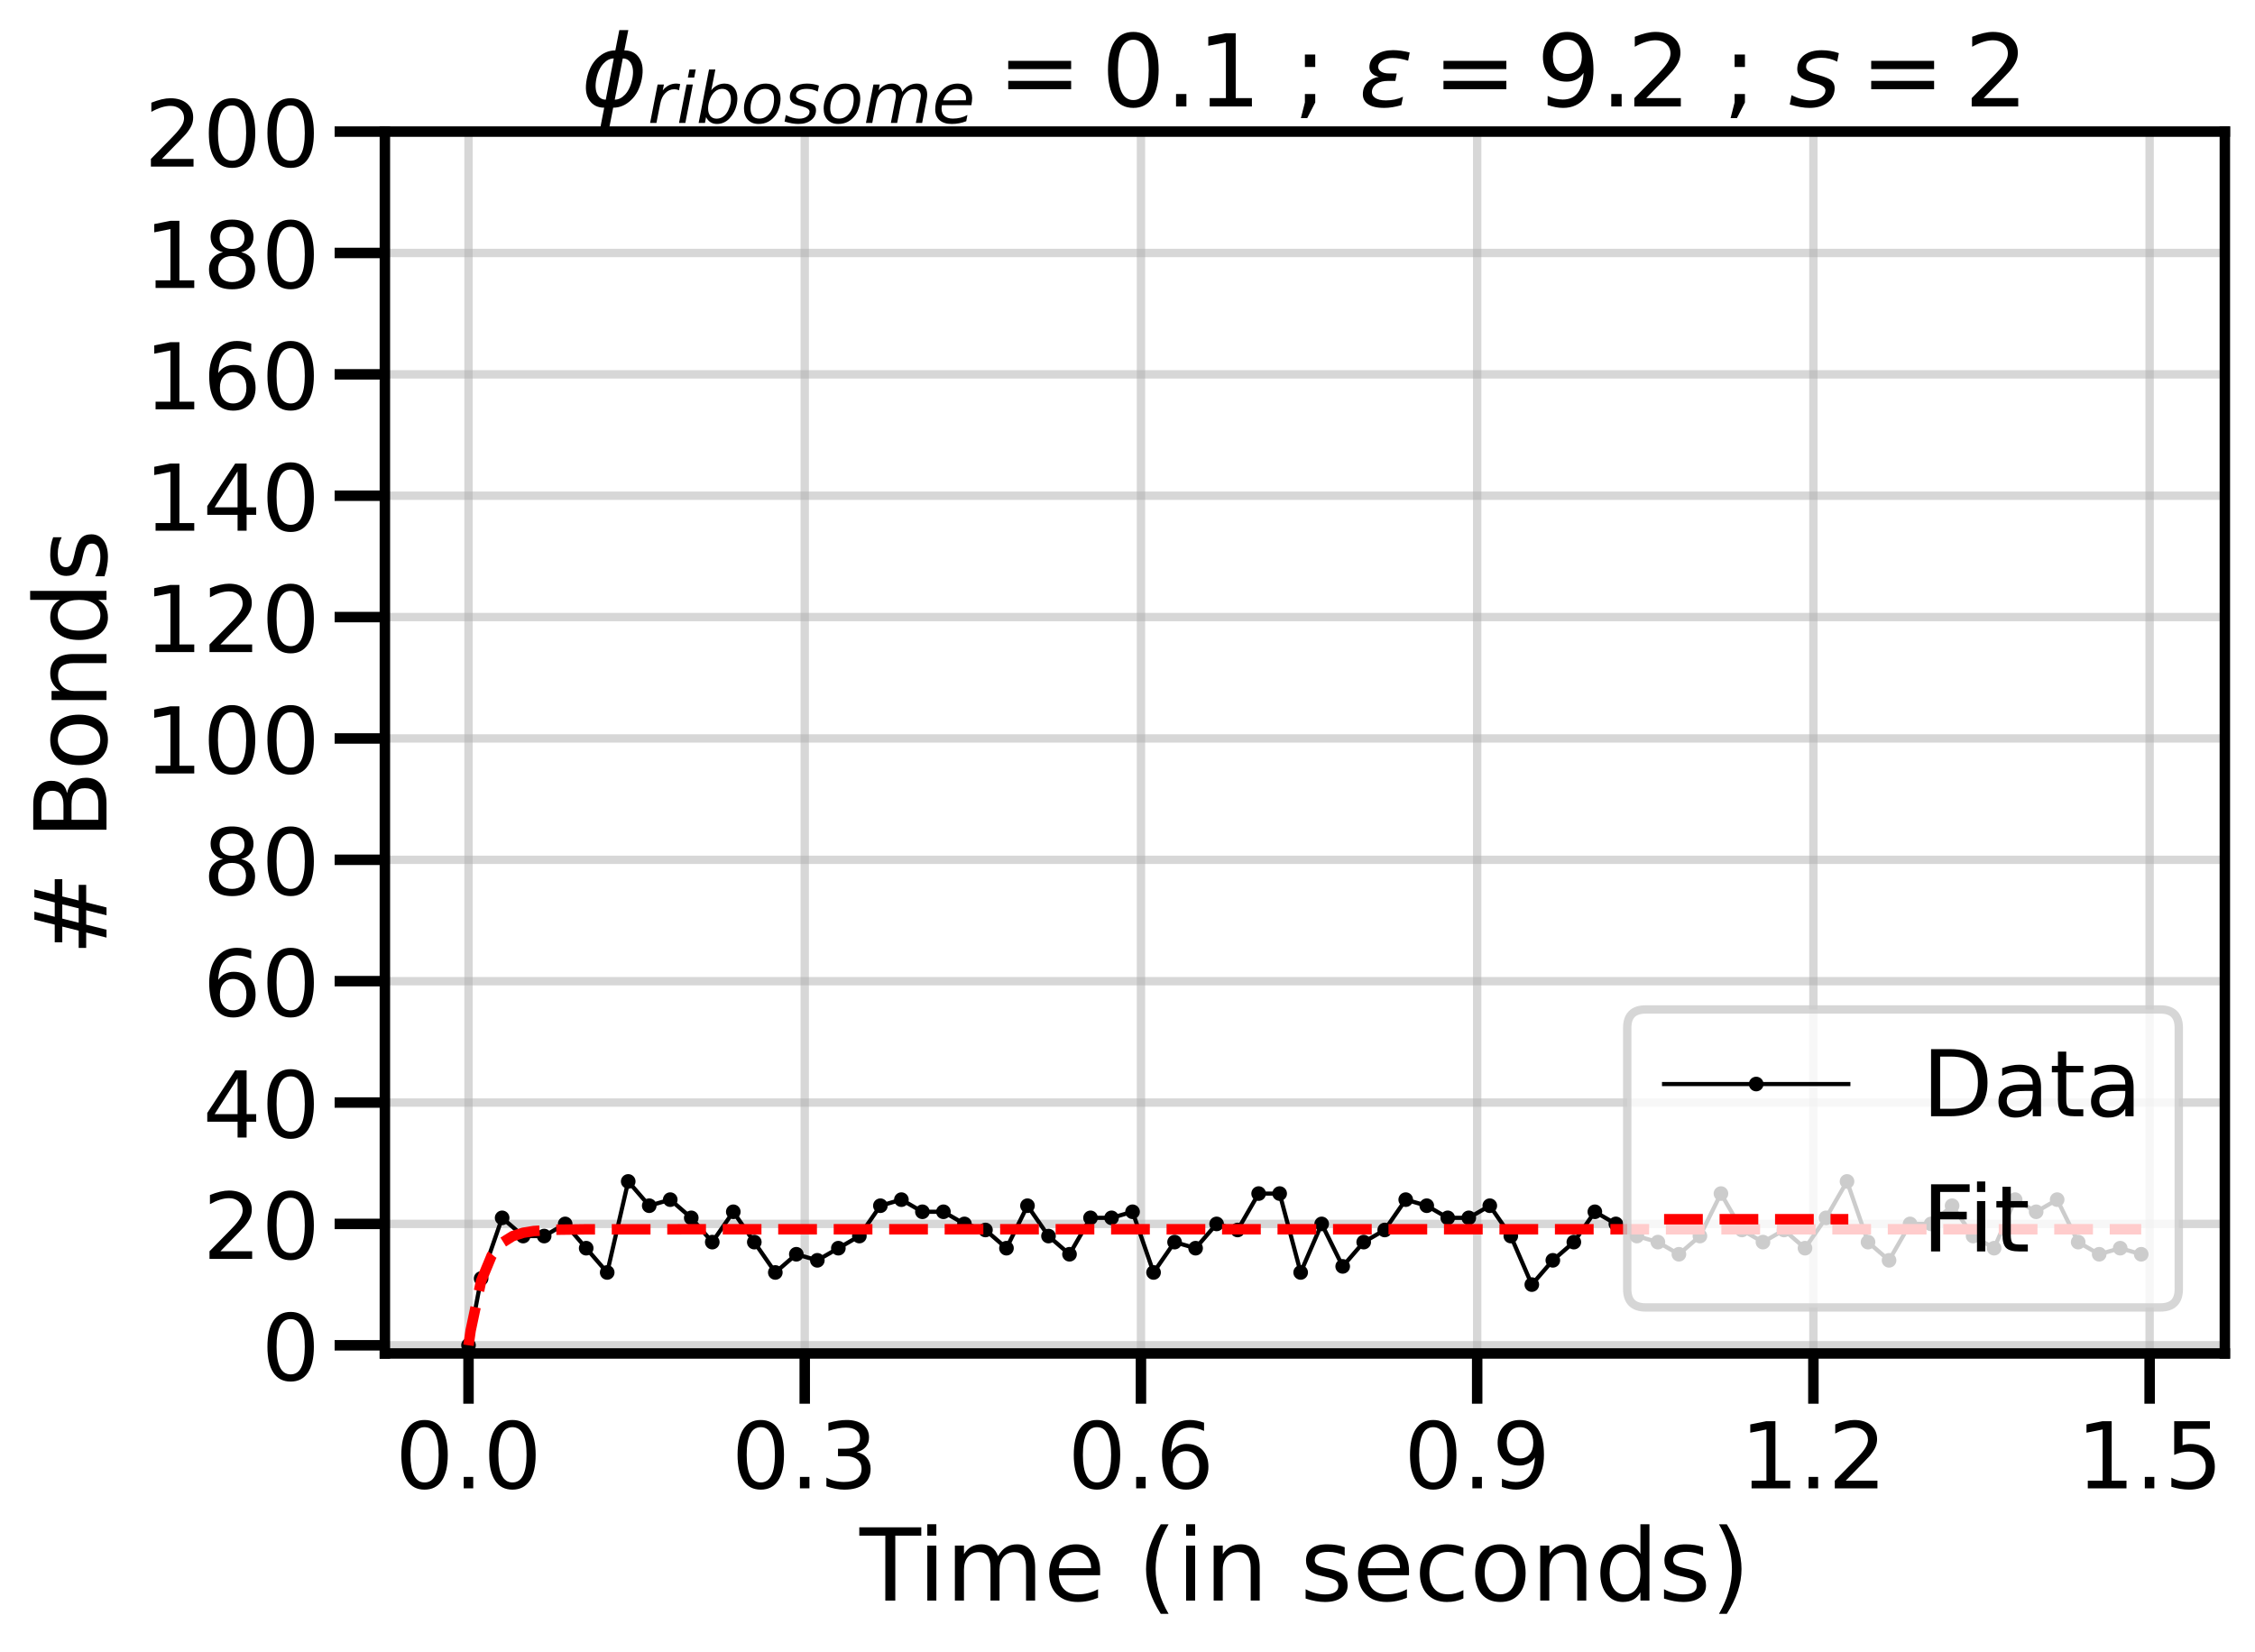 <?xml version="1.0" encoding="utf-8" standalone="no"?>
<!DOCTYPE svg PUBLIC "-//W3C//DTD SVG 1.1//EN"
  "http://www.w3.org/Graphics/SVG/1.1/DTD/svg11.dtd">
<!-- Created with matplotlib (https://matplotlib.org/) -->
<svg height="394.56pt" version="1.1" viewBox="0 0 538.56 394.56" width="538.56pt" xmlns="http://www.w3.org/2000/svg" xmlns:xlink="http://www.w3.org/1999/xlink">
 <defs>
  <style type="text/css">*{stroke-linecap:butt;stroke-linejoin:round;}</style>
 </defs>
 <g id="figure_1">
  <g id="patch_1">
   <path d="M 0 394.56 
L 538.56 394.56 
L 538.56 0 
L 0 0 
z
" style="fill:#ffffff;"/>
  </g>
  <g id="axes_1">
   <g id="patch_2">
    <path d="M 91.92 323.341 
L 531.36 323.341 
L 531.36 31.44 
L 91.92 31.44 
z
" style="fill:#ffffff;"/>
   </g>
   <g id="matplotlib.axis_1">
    <g id="xtick_1">
     <g id="line2d_1">
      <path clip-path="url(#pa6e24bc7e4)" d="M 111.895 323.341 
L 111.895 31.44 
" style="fill:none;stroke:#b0b0b0;stroke-linecap:square;stroke-opacity:0.5;stroke-width:2;"/>
     </g>
     <g id="line2d_2">
      <defs>
       <path d="M 0 0 
L 0 12 
" id="m514261ff06" style="stroke:#000000;stroke-width:2.5;"/>
      </defs>
      <g>
       <use style="stroke:#000000;stroke-width:2.5;" x="111.895" xlink:href="#m514261ff06" y="323.341"/>
      </g>
     </g>
     <g id="text_1">
      <!-- 0.0 -->
      <g transform="translate(94.401 355.557)scale(0.22 -0.22)">
       <defs>
        <path d="M 31.781 66.406 
Q 24.172 66.406 20.328 58.906 
Q 16.5 51.422 16.5 36.375 
Q 16.5 21.391 20.328 13.891 
Q 24.172 6.391 31.781 6.391 
Q 39.453 6.391 43.281 13.891 
Q 47.125 21.391 47.125 36.375 
Q 47.125 51.422 43.281 58.906 
Q 39.453 66.406 31.781 66.406 
z
M 31.781 74.219 
Q 44.047 74.219 50.516 64.516 
Q 56.984 54.828 56.984 36.375 
Q 56.984 17.969 50.516 8.266 
Q 44.047 -1.422 31.781 -1.422 
Q 19.531 -1.422 13.062 8.266 
Q 6.594 17.969 6.594 36.375 
Q 6.594 54.828 13.062 64.516 
Q 19.531 74.219 31.781 74.219 
z
" id="DejaVuSans-48"/>
        <path d="M 10.688 12.406 
L 21 12.406 
L 21 0 
L 10.688 0 
z
" id="DejaVuSans-46"/>
       </defs>
       <use xlink:href="#DejaVuSans-48"/>
       <use x="63.623" xlink:href="#DejaVuSans-46"/>
       <use x="95.41" xlink:href="#DejaVuSans-48"/>
      </g>
     </g>
    </g>
    <g id="xtick_2">
     <g id="line2d_3">
      <path clip-path="url(#pa6e24bc7e4)" d="M 192.194 323.341 
L 192.194 31.44 
" style="fill:none;stroke:#b0b0b0;stroke-linecap:square;stroke-opacity:0.5;stroke-width:2;"/>
     </g>
     <g id="line2d_4">
      <g>
       <use style="stroke:#000000;stroke-width:2.5;" x="192.194" xlink:href="#m514261ff06" y="323.341"/>
      </g>
     </g>
     <g id="text_2">
      <!-- 0.3 -->
      <g transform="translate(174.701 355.557)scale(0.22 -0.22)">
       <defs>
        <path d="M 40.578 39.312 
Q 47.656 37.797 51.625 33 
Q 55.609 28.219 55.609 21.188 
Q 55.609 10.406 48.188 4.484 
Q 40.766 -1.422 27.094 -1.422 
Q 22.516 -1.422 17.656 -0.516 
Q 12.797 0.391 7.625 2.203 
L 7.625 11.719 
Q 11.719 9.328 16.594 8.109 
Q 21.484 6.891 26.812 6.891 
Q 36.078 6.891 40.938 10.547 
Q 45.797 14.203 45.797 21.188 
Q 45.797 27.641 41.281 31.266 
Q 36.766 34.906 28.719 34.906 
L 20.219 34.906 
L 20.219 43.016 
L 29.109 43.016 
Q 36.375 43.016 40.234 45.922 
Q 44.094 48.828 44.094 54.297 
Q 44.094 59.906 40.109 62.906 
Q 36.141 65.922 28.719 65.922 
Q 24.656 65.922 20.016 65.031 
Q 15.375 64.156 9.812 62.312 
L 9.812 71.094 
Q 15.438 72.656 20.344 73.438 
Q 25.25 74.219 29.594 74.219 
Q 40.828 74.219 47.359 69.109 
Q 53.906 64.016 53.906 55.328 
Q 53.906 49.266 50.438 45.094 
Q 46.969 40.922 40.578 39.312 
z
" id="DejaVuSans-51"/>
       </defs>
       <use xlink:href="#DejaVuSans-48"/>
       <use x="63.623" xlink:href="#DejaVuSans-46"/>
       <use x="95.41" xlink:href="#DejaVuSans-51"/>
      </g>
     </g>
    </g>
    <g id="xtick_3">
     <g id="line2d_5">
      <path clip-path="url(#pa6e24bc7e4)" d="M 272.494 323.341 
L 272.494 31.44 
" style="fill:none;stroke:#b0b0b0;stroke-linecap:square;stroke-opacity:0.5;stroke-width:2;"/>
     </g>
     <g id="line2d_6">
      <g>
       <use style="stroke:#000000;stroke-width:2.5;" x="272.494" xlink:href="#m514261ff06" y="323.341"/>
      </g>
     </g>
     <g id="text_3">
      <!-- 0.6 -->
      <g transform="translate(255 355.557)scale(0.22 -0.22)">
       <defs>
        <path d="M 33.016 40.375 
Q 26.375 40.375 22.484 35.828 
Q 18.609 31.297 18.609 23.391 
Q 18.609 15.531 22.484 10.953 
Q 26.375 6.391 33.016 6.391 
Q 39.656 6.391 43.531 10.953 
Q 47.406 15.531 47.406 23.391 
Q 47.406 31.297 43.531 35.828 
Q 39.656 40.375 33.016 40.375 
z
M 52.594 71.297 
L 52.594 62.312 
Q 48.875 64.062 45.094 64.984 
Q 41.312 65.922 37.594 65.922 
Q 27.828 65.922 22.672 59.328 
Q 17.531 52.734 16.797 39.406 
Q 19.672 43.656 24.016 45.922 
Q 28.375 48.188 33.594 48.188 
Q 44.578 48.188 50.953 41.516 
Q 57.328 34.859 57.328 23.391 
Q 57.328 12.156 50.688 5.359 
Q 44.047 -1.422 33.016 -1.422 
Q 20.359 -1.422 13.672 8.266 
Q 6.984 17.969 6.984 36.375 
Q 6.984 53.656 15.188 63.938 
Q 23.391 74.219 37.203 74.219 
Q 40.922 74.219 44.703 73.484 
Q 48.484 72.75 52.594 71.297 
z
" id="DejaVuSans-54"/>
       </defs>
       <use xlink:href="#DejaVuSans-48"/>
       <use x="63.623" xlink:href="#DejaVuSans-46"/>
       <use x="95.41" xlink:href="#DejaVuSans-54"/>
      </g>
     </g>
    </g>
    <g id="xtick_4">
     <g id="line2d_7">
      <path clip-path="url(#pa6e24bc7e4)" d="M 352.794 323.341 
L 352.794 31.44 
" style="fill:none;stroke:#b0b0b0;stroke-linecap:square;stroke-opacity:0.5;stroke-width:2;"/>
     </g>
     <g id="line2d_8">
      <g>
       <use style="stroke:#000000;stroke-width:2.5;" x="352.794" xlink:href="#m514261ff06" y="323.341"/>
      </g>
     </g>
     <g id="text_4">
      <!-- 0.9 -->
      <g transform="translate(335.3 355.557)scale(0.22 -0.22)">
       <defs>
        <path d="M 10.984 1.516 
L 10.984 10.5 
Q 14.703 8.734 18.5 7.812 
Q 22.312 6.891 25.984 6.891 
Q 35.75 6.891 40.891 13.453 
Q 46.047 20.016 46.781 33.406 
Q 43.953 29.203 39.594 26.953 
Q 35.25 24.703 29.984 24.703 
Q 19.047 24.703 12.672 31.312 
Q 6.297 37.938 6.297 49.422 
Q 6.297 60.641 12.938 67.422 
Q 19.578 74.219 30.609 74.219 
Q 43.266 74.219 49.922 64.516 
Q 56.594 54.828 56.594 36.375 
Q 56.594 19.141 48.406 8.859 
Q 40.234 -1.422 26.422 -1.422 
Q 22.703 -1.422 18.891 -0.688 
Q 15.094 0.047 10.984 1.516 
z
M 30.609 32.422 
Q 37.25 32.422 41.125 36.953 
Q 45.016 41.5 45.016 49.422 
Q 45.016 57.281 41.125 61.844 
Q 37.25 66.406 30.609 66.406 
Q 23.969 66.406 20.094 61.844 
Q 16.219 57.281 16.219 49.422 
Q 16.219 41.5 20.094 36.953 
Q 23.969 32.422 30.609 32.422 
z
" id="DejaVuSans-57"/>
       </defs>
       <use xlink:href="#DejaVuSans-48"/>
       <use x="63.623" xlink:href="#DejaVuSans-46"/>
       <use x="95.41" xlink:href="#DejaVuSans-57"/>
      </g>
     </g>
    </g>
    <g id="xtick_5">
     <g id="line2d_9">
      <path clip-path="url(#pa6e24bc7e4)" d="M 433.093 323.341 
L 433.093 31.44 
" style="fill:none;stroke:#b0b0b0;stroke-linecap:square;stroke-opacity:0.5;stroke-width:2;"/>
     </g>
     <g id="line2d_10">
      <g>
       <use style="stroke:#000000;stroke-width:2.5;" x="433.093" xlink:href="#m514261ff06" y="323.341"/>
      </g>
     </g>
     <g id="text_5">
      <!-- 1.2 -->
      <g transform="translate(415.6 355.557)scale(0.22 -0.22)">
       <defs>
        <path d="M 12.406 8.297 
L 28.516 8.297 
L 28.516 63.922 
L 10.984 60.406 
L 10.984 69.391 
L 28.422 72.906 
L 38.281 72.906 
L 38.281 8.297 
L 54.391 8.297 
L 54.391 0 
L 12.406 0 
z
" id="DejaVuSans-49"/>
        <path d="M 19.188 8.297 
L 53.609 8.297 
L 53.609 0 
L 7.328 0 
L 7.328 8.297 
Q 12.938 14.109 22.625 23.891 
Q 32.328 33.688 34.812 36.531 
Q 39.547 41.844 41.422 45.531 
Q 43.312 49.219 43.312 52.781 
Q 43.312 58.594 39.234 62.25 
Q 35.156 65.922 28.609 65.922 
Q 23.969 65.922 18.812 64.312 
Q 13.672 62.703 7.812 59.422 
L 7.812 69.391 
Q 13.766 71.781 18.938 73 
Q 24.125 74.219 28.422 74.219 
Q 39.75 74.219 46.484 68.547 
Q 53.219 62.891 53.219 53.422 
Q 53.219 48.922 51.531 44.891 
Q 49.859 40.875 45.406 35.406 
Q 44.188 33.984 37.641 27.219 
Q 31.109 20.453 19.188 8.297 
z
" id="DejaVuSans-50"/>
       </defs>
       <use xlink:href="#DejaVuSans-49"/>
       <use x="63.623" xlink:href="#DejaVuSans-46"/>
       <use x="95.41" xlink:href="#DejaVuSans-50"/>
      </g>
     </g>
    </g>
    <g id="xtick_6">
     <g id="line2d_11">
      <path clip-path="url(#pa6e24bc7e4)" d="M 513.393 323.341 
L 513.393 31.44 
" style="fill:none;stroke:#b0b0b0;stroke-linecap:square;stroke-opacity:0.5;stroke-width:2;"/>
     </g>
     <g id="line2d_12">
      <g>
       <use style="stroke:#000000;stroke-width:2.5;" x="513.393" xlink:href="#m514261ff06" y="323.341"/>
      </g>
     </g>
     <g id="text_6">
      <!-- 1.5 -->
      <g transform="translate(495.9 355.557)scale(0.22 -0.22)">
       <defs>
        <path d="M 10.797 72.906 
L 49.516 72.906 
L 49.516 64.594 
L 19.828 64.594 
L 19.828 46.734 
Q 21.969 47.469 24.109 47.828 
Q 26.266 48.188 28.422 48.188 
Q 40.625 48.188 47.75 41.5 
Q 54.891 34.812 54.891 23.391 
Q 54.891 11.625 47.562 5.094 
Q 40.234 -1.422 26.906 -1.422 
Q 22.312 -1.422 17.547 -0.641 
Q 12.797 0.141 7.719 1.703 
L 7.719 11.625 
Q 12.109 9.234 16.797 8.062 
Q 21.484 6.891 26.703 6.891 
Q 35.156 6.891 40.078 11.328 
Q 45.016 15.766 45.016 23.391 
Q 45.016 31 40.078 35.438 
Q 35.156 39.891 26.703 39.891 
Q 22.75 39.891 18.812 39.016 
Q 14.891 38.141 10.797 36.281 
z
" id="DejaVuSans-53"/>
       </defs>
       <use xlink:href="#DejaVuSans-49"/>
       <use x="63.623" xlink:href="#DejaVuSans-46"/>
       <use x="95.41" xlink:href="#DejaVuSans-53"/>
      </g>
     </g>
    </g>
    <g id="text_7">
     <!-- Time (in seconds) -->
     <g transform="translate(205.299 382.369)scale(0.24 -0.24)">
      <defs>
       <path d="M -0.297 72.906 
L 61.375 72.906 
L 61.375 64.594 
L 35.5 64.594 
L 35.5 0 
L 25.594 0 
L 25.594 64.594 
L -0.297 64.594 
z
" id="DejaVuSans-84"/>
       <path d="M 9.422 54.688 
L 18.406 54.688 
L 18.406 0 
L 9.422 0 
z
M 9.422 75.984 
L 18.406 75.984 
L 18.406 64.594 
L 9.422 64.594 
z
" id="DejaVuSans-105"/>
       <path d="M 52 44.188 
Q 55.375 50.25 60.062 53.125 
Q 64.75 56 71.094 56 
Q 79.641 56 84.281 50.016 
Q 88.922 44.047 88.922 33.016 
L 88.922 0 
L 79.891 0 
L 79.891 32.719 
Q 79.891 40.578 77.094 44.375 
Q 74.312 48.188 68.609 48.188 
Q 61.625 48.188 57.562 43.547 
Q 53.516 38.922 53.516 30.906 
L 53.516 0 
L 44.484 0 
L 44.484 32.719 
Q 44.484 40.625 41.703 44.406 
Q 38.922 48.188 33.109 48.188 
Q 26.219 48.188 22.156 43.531 
Q 18.109 38.875 18.109 30.906 
L 18.109 0 
L 9.078 0 
L 9.078 54.688 
L 18.109 54.688 
L 18.109 46.188 
Q 21.188 51.219 25.484 53.609 
Q 29.781 56 35.688 56 
Q 41.656 56 45.828 52.969 
Q 50 49.953 52 44.188 
z
" id="DejaVuSans-109"/>
       <path d="M 56.203 29.594 
L 56.203 25.203 
L 14.891 25.203 
Q 15.484 15.922 20.484 11.062 
Q 25.484 6.203 34.422 6.203 
Q 39.594 6.203 44.453 7.469 
Q 49.312 8.734 54.109 11.281 
L 54.109 2.781 
Q 49.266 0.734 44.188 -0.344 
Q 39.109 -1.422 33.891 -1.422 
Q 20.797 -1.422 13.156 6.188 
Q 5.516 13.812 5.516 26.812 
Q 5.516 40.234 12.766 48.109 
Q 20.016 56 32.328 56 
Q 43.359 56 49.781 48.891 
Q 56.203 41.797 56.203 29.594 
z
M 47.219 32.234 
Q 47.125 39.594 43.094 43.984 
Q 39.062 48.391 32.422 48.391 
Q 24.906 48.391 20.391 44.141 
Q 15.875 39.891 15.188 32.172 
z
" id="DejaVuSans-101"/>
       <path id="DejaVuSans-32"/>
       <path d="M 31 75.875 
Q 24.469 64.656 21.281 53.656 
Q 18.109 42.672 18.109 31.391 
Q 18.109 20.125 21.312 9.062 
Q 24.516 -2 31 -13.188 
L 23.188 -13.188 
Q 15.875 -1.703 12.234 9.375 
Q 8.594 20.453 8.594 31.391 
Q 8.594 42.281 12.203 53.312 
Q 15.828 64.359 23.188 75.875 
z
" id="DejaVuSans-40"/>
       <path d="M 54.891 33.016 
L 54.891 0 
L 45.906 0 
L 45.906 32.719 
Q 45.906 40.484 42.875 44.328 
Q 39.844 48.188 33.797 48.188 
Q 26.516 48.188 22.312 43.547 
Q 18.109 38.922 18.109 30.906 
L 18.109 0 
L 9.078 0 
L 9.078 54.688 
L 18.109 54.688 
L 18.109 46.188 
Q 21.344 51.125 25.703 53.562 
Q 30.078 56 35.797 56 
Q 45.219 56 50.047 50.172 
Q 54.891 44.344 54.891 33.016 
z
" id="DejaVuSans-110"/>
       <path d="M 44.281 53.078 
L 44.281 44.578 
Q 40.484 46.531 36.375 47.5 
Q 32.281 48.484 27.875 48.484 
Q 21.188 48.484 17.844 46.438 
Q 14.5 44.391 14.5 40.281 
Q 14.5 37.156 16.891 35.375 
Q 19.281 33.594 26.516 31.984 
L 29.594 31.297 
Q 39.156 29.25 43.188 25.516 
Q 47.219 21.781 47.219 15.094 
Q 47.219 7.469 41.188 3.016 
Q 35.156 -1.422 24.609 -1.422 
Q 20.219 -1.422 15.453 -0.562 
Q 10.688 0.297 5.422 2 
L 5.422 11.281 
Q 10.406 8.688 15.234 7.391 
Q 20.062 6.109 24.812 6.109 
Q 31.156 6.109 34.562 8.281 
Q 37.984 10.453 37.984 14.406 
Q 37.984 18.062 35.516 20.016 
Q 33.062 21.969 24.703 23.781 
L 21.578 24.516 
Q 13.234 26.266 9.516 29.906 
Q 5.812 33.547 5.812 39.891 
Q 5.812 47.609 11.281 51.797 
Q 16.75 56 26.812 56 
Q 31.781 56 36.172 55.266 
Q 40.578 54.547 44.281 53.078 
z
" id="DejaVuSans-115"/>
       <path d="M 48.781 52.594 
L 48.781 44.188 
Q 44.969 46.297 41.141 47.344 
Q 37.312 48.391 33.406 48.391 
Q 24.656 48.391 19.812 42.844 
Q 14.984 37.312 14.984 27.297 
Q 14.984 17.281 19.812 11.734 
Q 24.656 6.203 33.406 6.203 
Q 37.312 6.203 41.141 7.25 
Q 44.969 8.297 48.781 10.406 
L 48.781 2.094 
Q 45.016 0.344 40.984 -0.531 
Q 36.969 -1.422 32.422 -1.422 
Q 20.062 -1.422 12.781 6.344 
Q 5.516 14.109 5.516 27.297 
Q 5.516 40.672 12.859 48.328 
Q 20.219 56 33.016 56 
Q 37.156 56 41.109 55.141 
Q 45.062 54.297 48.781 52.594 
z
" id="DejaVuSans-99"/>
       <path d="M 30.609 48.391 
Q 23.391 48.391 19.188 42.75 
Q 14.984 37.109 14.984 27.297 
Q 14.984 17.484 19.156 11.844 
Q 23.344 6.203 30.609 6.203 
Q 37.797 6.203 41.984 11.859 
Q 46.188 17.531 46.188 27.297 
Q 46.188 37.016 41.984 42.703 
Q 37.797 48.391 30.609 48.391 
z
M 30.609 56 
Q 42.328 56 49.016 48.375 
Q 55.719 40.766 55.719 27.297 
Q 55.719 13.875 49.016 6.219 
Q 42.328 -1.422 30.609 -1.422 
Q 18.844 -1.422 12.172 6.219 
Q 5.516 13.875 5.516 27.297 
Q 5.516 40.766 12.172 48.375 
Q 18.844 56 30.609 56 
z
" id="DejaVuSans-111"/>
       <path d="M 45.406 46.391 
L 45.406 75.984 
L 54.391 75.984 
L 54.391 0 
L 45.406 0 
L 45.406 8.203 
Q 42.578 3.328 38.25 0.953 
Q 33.938 -1.422 27.875 -1.422 
Q 17.969 -1.422 11.734 6.484 
Q 5.516 14.406 5.516 27.297 
Q 5.516 40.188 11.734 48.094 
Q 17.969 56 27.875 56 
Q 33.938 56 38.25 53.625 
Q 42.578 51.266 45.406 46.391 
z
M 14.797 27.297 
Q 14.797 17.391 18.875 11.75 
Q 22.953 6.109 30.078 6.109 
Q 37.203 6.109 41.297 11.75 
Q 45.406 17.391 45.406 27.297 
Q 45.406 37.203 41.297 42.844 
Q 37.203 48.484 30.078 48.484 
Q 22.953 48.484 18.875 42.844 
Q 14.797 37.203 14.797 27.297 
z
" id="DejaVuSans-100"/>
       <path d="M 8.016 75.875 
L 15.828 75.875 
Q 23.141 64.359 26.781 53.312 
Q 30.422 42.281 30.422 31.391 
Q 30.422 20.453 26.781 9.375 
Q 23.141 -1.703 15.828 -13.188 
L 8.016 -13.188 
Q 14.5 -2 17.703 9.062 
Q 20.906 20.125 20.906 31.391 
Q 20.906 42.672 17.703 53.656 
Q 14.5 64.656 8.016 75.875 
z
" id="DejaVuSans-41"/>
      </defs>
      <use xlink:href="#DejaVuSans-84"/>
      <use x="57.959" xlink:href="#DejaVuSans-105"/>
      <use x="85.742" xlink:href="#DejaVuSans-109"/>
      <use x="183.154" xlink:href="#DejaVuSans-101"/>
      <use x="244.678" xlink:href="#DejaVuSans-32"/>
      <use x="276.465" xlink:href="#DejaVuSans-40"/>
      <use x="315.479" xlink:href="#DejaVuSans-105"/>
      <use x="343.262" xlink:href="#DejaVuSans-110"/>
      <use x="406.641" xlink:href="#DejaVuSans-32"/>
      <use x="438.428" xlink:href="#DejaVuSans-115"/>
      <use x="490.527" xlink:href="#DejaVuSans-101"/>
      <use x="552.051" xlink:href="#DejaVuSans-99"/>
      <use x="607.031" xlink:href="#DejaVuSans-111"/>
      <use x="668.213" xlink:href="#DejaVuSans-110"/>
      <use x="731.592" xlink:href="#DejaVuSans-100"/>
      <use x="795.068" xlink:href="#DejaVuSans-115"/>
      <use x="847.168" xlink:href="#DejaVuSans-41"/>
     </g>
    </g>
   </g>
   <g id="matplotlib.axis_2">
    <g id="ytick_1">
     <g id="line2d_13">
      <path clip-path="url(#pa6e24bc7e4)" d="M 91.92 321.384 
L 531.36 321.384 
" style="fill:none;stroke:#b0b0b0;stroke-linecap:square;stroke-opacity:0.5;stroke-width:2;"/>
     </g>
     <g id="line2d_14">
      <defs>
       <path d="M 0 0 
L -12 0 
" id="mf0e69b7e4a" style="stroke:#000000;stroke-width:2.5;"/>
      </defs>
      <g>
       <use style="stroke:#000000;stroke-width:2.5;" x="91.92" xlink:href="#mf0e69b7e4a" y="321.384"/>
      </g>
     </g>
     <g id="text_8">
      <!-- 0 -->
      <g transform="translate(62.422 329.742)scale(0.22 -0.22)">
       <use xlink:href="#DejaVuSans-48"/>
      </g>
     </g>
    </g>
    <g id="ytick_2">
     <g id="line2d_15">
      <path clip-path="url(#pa6e24bc7e4)" d="M 91.92 292.389 
L 531.36 292.389 
" style="fill:none;stroke:#b0b0b0;stroke-linecap:square;stroke-opacity:0.5;stroke-width:2;"/>
     </g>
     <g id="line2d_16">
      <g>
       <use style="stroke:#000000;stroke-width:2.5;" x="91.92" xlink:href="#mf0e69b7e4a" y="292.389"/>
      </g>
     </g>
     <g id="text_9">
      <!-- 20 -->
      <g transform="translate(48.425 300.747)scale(0.22 -0.22)">
       <use xlink:href="#DejaVuSans-50"/>
       <use x="63.623" xlink:href="#DejaVuSans-48"/>
      </g>
     </g>
    </g>
    <g id="ytick_3">
     <g id="line2d_17">
      <path clip-path="url(#pa6e24bc7e4)" d="M 91.92 263.395 
L 531.36 263.395 
" style="fill:none;stroke:#b0b0b0;stroke-linecap:square;stroke-opacity:0.5;stroke-width:2;"/>
     </g>
     <g id="line2d_18">
      <g>
       <use style="stroke:#000000;stroke-width:2.5;" x="91.92" xlink:href="#mf0e69b7e4a" y="263.395"/>
      </g>
     </g>
     <g id="text_10">
      <!-- 40 -->
      <g transform="translate(48.425 271.753)scale(0.22 -0.22)">
       <defs>
        <path d="M 37.797 64.312 
L 12.891 25.391 
L 37.797 25.391 
z
M 35.203 72.906 
L 47.609 72.906 
L 47.609 25.391 
L 58.016 25.391 
L 58.016 17.188 
L 47.609 17.188 
L 47.609 0 
L 37.797 0 
L 37.797 17.188 
L 4.891 17.188 
L 4.891 26.703 
z
" id="DejaVuSans-52"/>
       </defs>
       <use xlink:href="#DejaVuSans-52"/>
       <use x="63.623" xlink:href="#DejaVuSans-48"/>
      </g>
     </g>
    </g>
    <g id="ytick_4">
     <g id="line2d_19">
      <path clip-path="url(#pa6e24bc7e4)" d="M 91.92 234.4 
L 531.36 234.4 
" style="fill:none;stroke:#b0b0b0;stroke-linecap:square;stroke-opacity:0.5;stroke-width:2;"/>
     </g>
     <g id="line2d_20">
      <g>
       <use style="stroke:#000000;stroke-width:2.5;" x="91.92" xlink:href="#mf0e69b7e4a" y="234.4"/>
      </g>
     </g>
     <g id="text_11">
      <!-- 60 -->
      <g transform="translate(48.425 242.759)scale(0.22 -0.22)">
       <use xlink:href="#DejaVuSans-54"/>
       <use x="63.623" xlink:href="#DejaVuSans-48"/>
      </g>
     </g>
    </g>
    <g id="ytick_5">
     <g id="line2d_21">
      <path clip-path="url(#pa6e24bc7e4)" d="M 91.92 205.406 
L 531.36 205.406 
" style="fill:none;stroke:#b0b0b0;stroke-linecap:square;stroke-opacity:0.5;stroke-width:2;"/>
     </g>
     <g id="line2d_22">
      <g>
       <use style="stroke:#000000;stroke-width:2.5;" x="91.92" xlink:href="#mf0e69b7e4a" y="205.406"/>
      </g>
     </g>
     <g id="text_12">
      <!-- 80 -->
      <g transform="translate(48.425 213.764)scale(0.22 -0.22)">
       <defs>
        <path d="M 31.781 34.625 
Q 24.75 34.625 20.719 30.859 
Q 16.703 27.094 16.703 20.516 
Q 16.703 13.922 20.719 10.156 
Q 24.75 6.391 31.781 6.391 
Q 38.812 6.391 42.859 10.172 
Q 46.922 13.969 46.922 20.516 
Q 46.922 27.094 42.891 30.859 
Q 38.875 34.625 31.781 34.625 
z
M 21.922 38.812 
Q 15.578 40.375 12.031 44.719 
Q 8.5 49.078 8.5 55.328 
Q 8.5 64.062 14.719 69.141 
Q 20.953 74.219 31.781 74.219 
Q 42.672 74.219 48.875 69.141 
Q 55.078 64.062 55.078 55.328 
Q 55.078 49.078 51.531 44.719 
Q 48 40.375 41.703 38.812 
Q 48.828 37.156 52.797 32.312 
Q 56.781 27.484 56.781 20.516 
Q 56.781 9.906 50.312 4.234 
Q 43.844 -1.422 31.781 -1.422 
Q 19.734 -1.422 13.25 4.234 
Q 6.781 9.906 6.781 20.516 
Q 6.781 27.484 10.781 32.312 
Q 14.797 37.156 21.922 38.812 
z
M 18.312 54.391 
Q 18.312 48.734 21.844 45.562 
Q 25.391 42.391 31.781 42.391 
Q 38.141 42.391 41.719 45.562 
Q 45.312 48.734 45.312 54.391 
Q 45.312 60.062 41.719 63.234 
Q 38.141 66.406 31.781 66.406 
Q 25.391 66.406 21.844 63.234 
Q 18.312 60.062 18.312 54.391 
z
" id="DejaVuSans-56"/>
       </defs>
       <use xlink:href="#DejaVuSans-56"/>
       <use x="63.623" xlink:href="#DejaVuSans-48"/>
      </g>
     </g>
    </g>
    <g id="ytick_6">
     <g id="line2d_23">
      <path clip-path="url(#pa6e24bc7e4)" d="M 91.92 176.412 
L 531.36 176.412 
" style="fill:none;stroke:#b0b0b0;stroke-linecap:square;stroke-opacity:0.5;stroke-width:2;"/>
     </g>
     <g id="line2d_24">
      <g>
       <use style="stroke:#000000;stroke-width:2.5;" x="91.92" xlink:href="#mf0e69b7e4a" y="176.412"/>
      </g>
     </g>
     <g id="text_13">
      <!-- 100 -->
      <g transform="translate(34.428 184.77)scale(0.22 -0.22)">
       <use xlink:href="#DejaVuSans-49"/>
       <use x="63.623" xlink:href="#DejaVuSans-48"/>
       <use x="127.246" xlink:href="#DejaVuSans-48"/>
      </g>
     </g>
    </g>
    <g id="ytick_7">
     <g id="line2d_25">
      <path clip-path="url(#pa6e24bc7e4)" d="M 91.92 147.417 
L 531.36 147.417 
" style="fill:none;stroke:#b0b0b0;stroke-linecap:square;stroke-opacity:0.5;stroke-width:2;"/>
     </g>
     <g id="line2d_26">
      <g>
       <use style="stroke:#000000;stroke-width:2.5;" x="91.92" xlink:href="#mf0e69b7e4a" y="147.417"/>
      </g>
     </g>
     <g id="text_14">
      <!-- 120 -->
      <g transform="translate(34.428 155.776)scale(0.22 -0.22)">
       <use xlink:href="#DejaVuSans-49"/>
       <use x="63.623" xlink:href="#DejaVuSans-50"/>
       <use x="127.246" xlink:href="#DejaVuSans-48"/>
      </g>
     </g>
    </g>
    <g id="ytick_8">
     <g id="line2d_27">
      <path clip-path="url(#pa6e24bc7e4)" d="M 91.92 118.423 
L 531.36 118.423 
" style="fill:none;stroke:#b0b0b0;stroke-linecap:square;stroke-opacity:0.5;stroke-width:2;"/>
     </g>
     <g id="line2d_28">
      <g>
       <use style="stroke:#000000;stroke-width:2.5;" x="91.92" xlink:href="#mf0e69b7e4a" y="118.423"/>
      </g>
     </g>
     <g id="text_15">
      <!-- 140 -->
      <g transform="translate(34.428 126.781)scale(0.22 -0.22)">
       <use xlink:href="#DejaVuSans-49"/>
       <use x="63.623" xlink:href="#DejaVuSans-52"/>
       <use x="127.246" xlink:href="#DejaVuSans-48"/>
      </g>
     </g>
    </g>
    <g id="ytick_9">
     <g id="line2d_29">
      <path clip-path="url(#pa6e24bc7e4)" d="M 91.92 89.429 
L 531.36 89.429 
" style="fill:none;stroke:#b0b0b0;stroke-linecap:square;stroke-opacity:0.5;stroke-width:2;"/>
     </g>
     <g id="line2d_30">
      <g>
       <use style="stroke:#000000;stroke-width:2.5;" x="91.92" xlink:href="#mf0e69b7e4a" y="89.429"/>
      </g>
     </g>
     <g id="text_16">
      <!-- 160 -->
      <g transform="translate(34.428 97.787)scale(0.22 -0.22)">
       <use xlink:href="#DejaVuSans-49"/>
       <use x="63.623" xlink:href="#DejaVuSans-54"/>
       <use x="127.246" xlink:href="#DejaVuSans-48"/>
      </g>
     </g>
    </g>
    <g id="ytick_10">
     <g id="line2d_31">
      <path clip-path="url(#pa6e24bc7e4)" d="M 91.92 60.434 
L 531.36 60.434 
" style="fill:none;stroke:#b0b0b0;stroke-linecap:square;stroke-opacity:0.5;stroke-width:2;"/>
     </g>
     <g id="line2d_32">
      <g>
       <use style="stroke:#000000;stroke-width:2.5;" x="91.92" xlink:href="#mf0e69b7e4a" y="60.434"/>
      </g>
     </g>
     <g id="text_17">
      <!-- 180 -->
      <g transform="translate(34.428 68.793)scale(0.22 -0.22)">
       <use xlink:href="#DejaVuSans-49"/>
       <use x="63.623" xlink:href="#DejaVuSans-56"/>
       <use x="127.246" xlink:href="#DejaVuSans-48"/>
      </g>
     </g>
    </g>
    <g id="ytick_11">
     <g id="line2d_33">
      <path clip-path="url(#pa6e24bc7e4)" d="M 91.92 31.44 
L 531.36 31.44 
" style="fill:none;stroke:#b0b0b0;stroke-linecap:square;stroke-opacity:0.5;stroke-width:2;"/>
     </g>
     <g id="line2d_34">
      <g>
       <use style="stroke:#000000;stroke-width:2.5;" x="91.92" xlink:href="#mf0e69b7e4a" y="31.44"/>
      </g>
     </g>
     <g id="text_18">
      <!-- 200 -->
      <g transform="translate(34.428 39.798)scale(0.22 -0.22)">
       <use xlink:href="#DejaVuSans-50"/>
       <use x="63.623" xlink:href="#DejaVuSans-48"/>
       <use x="127.246" xlink:href="#DejaVuSans-48"/>
      </g>
     </g>
    </g>
    <g id="text_19">
     <!-- # Bonds -->
     <g transform="translate(25.436 228.31)rotate(-90)scale(0.24 -0.24)">
      <defs>
       <path d="M 51.125 44 
L 36.922 44 
L 32.812 27.688 
L 47.125 27.688 
z
M 43.797 71.781 
L 38.719 51.516 
L 52.984 51.516 
L 58.109 71.781 
L 65.922 71.781 
L 60.891 51.516 
L 76.125 51.516 
L 76.125 44 
L 58.984 44 
L 54.984 27.688 
L 70.516 27.688 
L 70.516 20.219 
L 53.078 20.219 
L 48 0 
L 40.188 0 
L 45.219 20.219 
L 30.906 20.219 
L 25.875 0 
L 18.016 0 
L 23.094 20.219 
L 7.719 20.219 
L 7.719 27.688 
L 24.906 27.688 
L 29 44 
L 13.281 44 
L 13.281 51.516 
L 30.906 51.516 
L 35.891 71.781 
z
" id="DejaVuSans-35"/>
       <path d="M 19.672 34.812 
L 19.672 8.109 
L 35.5 8.109 
Q 43.453 8.109 47.281 11.406 
Q 51.125 14.703 51.125 21.484 
Q 51.125 28.328 47.281 31.562 
Q 43.453 34.812 35.5 34.812 
z
M 19.672 64.797 
L 19.672 42.828 
L 34.281 42.828 
Q 41.5 42.828 45.031 45.531 
Q 48.578 48.25 48.578 53.812 
Q 48.578 59.328 45.031 62.062 
Q 41.5 64.797 34.281 64.797 
z
M 9.812 72.906 
L 35.016 72.906 
Q 46.297 72.906 52.391 68.219 
Q 58.5 63.531 58.5 54.891 
Q 58.5 48.188 55.375 44.234 
Q 52.25 40.281 46.188 39.312 
Q 53.469 37.75 57.5 32.781 
Q 61.531 27.828 61.531 20.406 
Q 61.531 10.641 54.891 5.312 
Q 48.25 0 35.984 0 
L 9.812 0 
z
" id="DejaVuSans-66"/>
      </defs>
      <use xlink:href="#DejaVuSans-35"/>
      <use x="83.789" xlink:href="#DejaVuSans-32"/>
      <use x="115.576" xlink:href="#DejaVuSans-66"/>
      <use x="184.18" xlink:href="#DejaVuSans-111"/>
      <use x="245.361" xlink:href="#DejaVuSans-110"/>
      <use x="308.74" xlink:href="#DejaVuSans-100"/>
      <use x="372.217" xlink:href="#DejaVuSans-115"/>
     </g>
    </g>
   </g>
   <g id="line2d_35">
    <path clip-path="url(#pa6e24bc7e4)" d="M 111.895 321.384 
L 114.906 305.437 
L 119.925 290.939 
L 124.943 295.289 
L 129.962 295.289 
L 134.981 292.389 
L 139.999 298.188 
L 145.018 303.987 
L 150.037 282.241 
L 155.056 288.04 
L 160.074 286.59 
L 165.093 290.939 
L 170.112 296.738 
L 175.131 289.49 
L 180.149 296.738 
L 185.168 303.987 
L 190.187 299.638 
L 195.205 301.087 
L 200.224 298.188 
L 205.243 295.289 
L 210.262 288.04 
L 215.28 286.59 
L 220.299 289.49 
L 225.318 289.49 
L 230.337 292.389 
L 235.355 293.839 
L 240.374 298.188 
L 245.393 288.04 
L 250.411 295.289 
L 255.43 299.638 
L 260.449 290.939 
L 265.468 290.939 
L 270.486 289.49 
L 275.505 303.987 
L 280.524 296.738 
L 285.543 298.188 
L 290.561 292.389 
L 295.58 293.839 
L 300.599 285.141 
L 305.618 285.141 
L 310.636 303.987 
L 315.655 292.389 
L 320.674 302.537 
L 325.692 296.738 
L 330.711 293.839 
L 335.73 286.59 
L 340.749 288.04 
L 345.767 290.939 
L 350.786 290.939 
L 355.805 288.04 
L 360.824 295.289 
L 365.842 306.886 
L 370.861 301.087 
L 375.88 296.738 
L 380.898 289.49 
L 385.917 292.389 
L 390.936 295.289 
L 395.955 296.738 
L 400.973 299.638 
L 405.992 295.289 
L 411.011 285.141 
L 416.03 293.839 
L 421.048 296.738 
L 426.067 293.839 
L 431.086 298.188 
L 436.105 290.939 
L 441.123 282.241 
L 446.142 296.738 
L 451.161 301.087 
L 456.179 292.389 
L 461.198 292.389 
L 466.217 288.04 
L 471.236 295.289 
L 476.254 298.188 
L 481.273 286.59 
L 486.292 289.49 
L 491.311 286.59 
L 496.329 296.738 
L 501.348 299.638 
L 506.367 298.188 
L 511.385 299.638 
" style="fill:none;stroke:#000000;stroke-linecap:square;"/>
    <defs>
     <path d="M 0 1.25 
C 0.332 1.25 0.649 1.118 0.884 0.884 
C 1.118 0.649 1.25 0.332 1.25 0 
C 1.25 -0.332 1.118 -0.649 0.884 -0.884 
C 0.649 -1.118 0.332 -1.25 0 -1.25 
C -0.332 -1.25 -0.649 -1.118 -0.884 -0.884 
C -1.118 -0.649 -1.25 -0.332 -1.25 0 
C -1.25 0.332 -1.118 0.649 -0.884 0.884 
C -0.649 1.118 -0.332 1.25 0 1.25 
z
" id="m9f9cd829f0" style="stroke:#000000;"/>
    </defs>
    <g clip-path="url(#pa6e24bc7e4)">
     <use style="stroke:#000000;" x="111.895" xlink:href="#m9f9cd829f0" y="321.384"/>
     <use style="stroke:#000000;" x="114.906" xlink:href="#m9f9cd829f0" y="305.437"/>
     <use style="stroke:#000000;" x="119.925" xlink:href="#m9f9cd829f0" y="290.939"/>
     <use style="stroke:#000000;" x="124.943" xlink:href="#m9f9cd829f0" y="295.289"/>
     <use style="stroke:#000000;" x="129.962" xlink:href="#m9f9cd829f0" y="295.289"/>
     <use style="stroke:#000000;" x="134.981" xlink:href="#m9f9cd829f0" y="292.389"/>
     <use style="stroke:#000000;" x="139.999" xlink:href="#m9f9cd829f0" y="298.188"/>
     <use style="stroke:#000000;" x="145.018" xlink:href="#m9f9cd829f0" y="303.987"/>
     <use style="stroke:#000000;" x="150.037" xlink:href="#m9f9cd829f0" y="282.241"/>
     <use style="stroke:#000000;" x="155.056" xlink:href="#m9f9cd829f0" y="288.04"/>
     <use style="stroke:#000000;" x="160.074" xlink:href="#m9f9cd829f0" y="286.59"/>
     <use style="stroke:#000000;" x="165.093" xlink:href="#m9f9cd829f0" y="290.939"/>
     <use style="stroke:#000000;" x="170.112" xlink:href="#m9f9cd829f0" y="296.738"/>
     <use style="stroke:#000000;" x="175.131" xlink:href="#m9f9cd829f0" y="289.49"/>
     <use style="stroke:#000000;" x="180.149" xlink:href="#m9f9cd829f0" y="296.738"/>
     <use style="stroke:#000000;" x="185.168" xlink:href="#m9f9cd829f0" y="303.987"/>
     <use style="stroke:#000000;" x="190.187" xlink:href="#m9f9cd829f0" y="299.638"/>
     <use style="stroke:#000000;" x="195.205" xlink:href="#m9f9cd829f0" y="301.087"/>
     <use style="stroke:#000000;" x="200.224" xlink:href="#m9f9cd829f0" y="298.188"/>
     <use style="stroke:#000000;" x="205.243" xlink:href="#m9f9cd829f0" y="295.289"/>
     <use style="stroke:#000000;" x="210.262" xlink:href="#m9f9cd829f0" y="288.04"/>
     <use style="stroke:#000000;" x="215.28" xlink:href="#m9f9cd829f0" y="286.59"/>
     <use style="stroke:#000000;" x="220.299" xlink:href="#m9f9cd829f0" y="289.49"/>
     <use style="stroke:#000000;" x="225.318" xlink:href="#m9f9cd829f0" y="289.49"/>
     <use style="stroke:#000000;" x="230.337" xlink:href="#m9f9cd829f0" y="292.389"/>
     <use style="stroke:#000000;" x="235.355" xlink:href="#m9f9cd829f0" y="293.839"/>
     <use style="stroke:#000000;" x="240.374" xlink:href="#m9f9cd829f0" y="298.188"/>
     <use style="stroke:#000000;" x="245.393" xlink:href="#m9f9cd829f0" y="288.04"/>
     <use style="stroke:#000000;" x="250.411" xlink:href="#m9f9cd829f0" y="295.289"/>
     <use style="stroke:#000000;" x="255.43" xlink:href="#m9f9cd829f0" y="299.638"/>
     <use style="stroke:#000000;" x="260.449" xlink:href="#m9f9cd829f0" y="290.939"/>
     <use style="stroke:#000000;" x="265.468" xlink:href="#m9f9cd829f0" y="290.939"/>
     <use style="stroke:#000000;" x="270.486" xlink:href="#m9f9cd829f0" y="289.49"/>
     <use style="stroke:#000000;" x="275.505" xlink:href="#m9f9cd829f0" y="303.987"/>
     <use style="stroke:#000000;" x="280.524" xlink:href="#m9f9cd829f0" y="296.738"/>
     <use style="stroke:#000000;" x="285.543" xlink:href="#m9f9cd829f0" y="298.188"/>
     <use style="stroke:#000000;" x="290.561" xlink:href="#m9f9cd829f0" y="292.389"/>
     <use style="stroke:#000000;" x="295.58" xlink:href="#m9f9cd829f0" y="293.839"/>
     <use style="stroke:#000000;" x="300.599" xlink:href="#m9f9cd829f0" y="285.141"/>
     <use style="stroke:#000000;" x="305.618" xlink:href="#m9f9cd829f0" y="285.141"/>
     <use style="stroke:#000000;" x="310.636" xlink:href="#m9f9cd829f0" y="303.987"/>
     <use style="stroke:#000000;" x="315.655" xlink:href="#m9f9cd829f0" y="292.389"/>
     <use style="stroke:#000000;" x="320.674" xlink:href="#m9f9cd829f0" y="302.537"/>
     <use style="stroke:#000000;" x="325.692" xlink:href="#m9f9cd829f0" y="296.738"/>
     <use style="stroke:#000000;" x="330.711" xlink:href="#m9f9cd829f0" y="293.839"/>
     <use style="stroke:#000000;" x="335.73" xlink:href="#m9f9cd829f0" y="286.59"/>
     <use style="stroke:#000000;" x="340.749" xlink:href="#m9f9cd829f0" y="288.04"/>
     <use style="stroke:#000000;" x="345.767" xlink:href="#m9f9cd829f0" y="290.939"/>
     <use style="stroke:#000000;" x="350.786" xlink:href="#m9f9cd829f0" y="290.939"/>
     <use style="stroke:#000000;" x="355.805" xlink:href="#m9f9cd829f0" y="288.04"/>
     <use style="stroke:#000000;" x="360.824" xlink:href="#m9f9cd829f0" y="295.289"/>
     <use style="stroke:#000000;" x="365.842" xlink:href="#m9f9cd829f0" y="306.886"/>
     <use style="stroke:#000000;" x="370.861" xlink:href="#m9f9cd829f0" y="301.087"/>
     <use style="stroke:#000000;" x="375.88" xlink:href="#m9f9cd829f0" y="296.738"/>
     <use style="stroke:#000000;" x="380.898" xlink:href="#m9f9cd829f0" y="289.49"/>
     <use style="stroke:#000000;" x="385.917" xlink:href="#m9f9cd829f0" y="292.389"/>
     <use style="stroke:#000000;" x="390.936" xlink:href="#m9f9cd829f0" y="295.289"/>
     <use style="stroke:#000000;" x="395.955" xlink:href="#m9f9cd829f0" y="296.738"/>
     <use style="stroke:#000000;" x="400.973" xlink:href="#m9f9cd829f0" y="299.638"/>
     <use style="stroke:#000000;" x="405.992" xlink:href="#m9f9cd829f0" y="295.289"/>
     <use style="stroke:#000000;" x="411.011" xlink:href="#m9f9cd829f0" y="285.141"/>
     <use style="stroke:#000000;" x="416.03" xlink:href="#m9f9cd829f0" y="293.839"/>
     <use style="stroke:#000000;" x="421.048" xlink:href="#m9f9cd829f0" y="296.738"/>
     <use style="stroke:#000000;" x="426.067" xlink:href="#m9f9cd829f0" y="293.839"/>
     <use style="stroke:#000000;" x="431.086" xlink:href="#m9f9cd829f0" y="298.188"/>
     <use style="stroke:#000000;" x="436.105" xlink:href="#m9f9cd829f0" y="290.939"/>
     <use style="stroke:#000000;" x="441.123" xlink:href="#m9f9cd829f0" y="282.241"/>
     <use style="stroke:#000000;" x="446.142" xlink:href="#m9f9cd829f0" y="296.738"/>
     <use style="stroke:#000000;" x="451.161" xlink:href="#m9f9cd829f0" y="301.087"/>
     <use style="stroke:#000000;" x="456.179" xlink:href="#m9f9cd829f0" y="292.389"/>
     <use style="stroke:#000000;" x="461.198" xlink:href="#m9f9cd829f0" y="292.389"/>
     <use style="stroke:#000000;" x="466.217" xlink:href="#m9f9cd829f0" y="288.04"/>
     <use style="stroke:#000000;" x="471.236" xlink:href="#m9f9cd829f0" y="295.289"/>
     <use style="stroke:#000000;" x="476.254" xlink:href="#m9f9cd829f0" y="298.188"/>
     <use style="stroke:#000000;" x="481.273" xlink:href="#m9f9cd829f0" y="286.59"/>
     <use style="stroke:#000000;" x="486.292" xlink:href="#m9f9cd829f0" y="289.49"/>
     <use style="stroke:#000000;" x="491.311" xlink:href="#m9f9cd829f0" y="286.59"/>
     <use style="stroke:#000000;" x="496.329" xlink:href="#m9f9cd829f0" y="296.738"/>
     <use style="stroke:#000000;" x="501.348" xlink:href="#m9f9cd829f0" y="299.638"/>
     <use style="stroke:#000000;" x="506.367" xlink:href="#m9f9cd829f0" y="298.188"/>
     <use style="stroke:#000000;" x="511.385" xlink:href="#m9f9cd829f0" y="299.638"/>
    </g>
   </g>
   <g id="line2d_36">
    <path clip-path="url(#pa6e24bc7e4)" d="M 111.895 321.384 
L 112.396 317.891 
L 114.906 306.02 
L 117.415 299.967 
L 119.925 296.879 
L 122.434 295.305 
L 124.943 294.502 
L 127.453 294.093 
L 132.471 293.777 
L 139.999 293.681 
L 182.659 293.666 
L 511.385 293.666 
L 511.385 293.666 
" style="fill:none;stroke:#ff0000;stroke-dasharray:9.25,4;stroke-dashoffset:0;stroke-width:2.5;"/>
   </g>
   <g id="patch_3">
    <path d="M 91.92 323.341 
L 91.92 31.44 
" style="fill:none;stroke:#000000;stroke-linecap:square;stroke-linejoin:miter;stroke-width:2.5;"/>
   </g>
   <g id="patch_4">
    <path d="M 531.36 323.341 
L 531.36 31.44 
" style="fill:none;stroke:#000000;stroke-linecap:square;stroke-linejoin:miter;stroke-width:2.5;"/>
   </g>
   <g id="patch_5">
    <path d="M 91.92 323.341 
L 531.36 323.341 
" style="fill:none;stroke:#000000;stroke-linecap:square;stroke-linejoin:miter;stroke-width:2.5;"/>
   </g>
   <g id="patch_6">
    <path d="M 91.92 31.44 
L 531.36 31.44 
" style="fill:none;stroke:#000000;stroke-linecap:square;stroke-linejoin:miter;stroke-width:2.5;"/>
   </g>
   <g id="text_20">
    <!-- $\phi_{ribosome} = $0.1 ; $\varepsilon = $9.2 ; $s = $2 -->
    <g transform="translate(138.84 25.44)scale(0.24 -0.24)">
     <defs>
      <path d="M 46.734 75.984 
L 42.781 55.812 
Q 52.547 55.812 57.562 48.344 
Q 62.75 40.719 60.156 27.297 
Q 57.516 13.875 49.359 6.25 
Q 41.453 -1.219 31.688 -1.219 
L 27.875 -20.797 
L 18.953 -20.797 
L 22.75 -1.219 
Q 13.031 -1.219 7.953 6.25 
Q 2.781 13.875 5.422 27.297 
Q 8.016 40.719 16.156 48.344 
Q 24.125 55.812 33.844 55.812 
L 37.797 75.984 
z
M 33.25 6.781 
Q 38.766 6.781 43.5 11.812 
Q 48.688 17.438 50.688 27.297 
Q 52.641 37.062 49.516 42.781 
Q 46.734 47.797 41.219 47.797 
z
M 24.312 6.781 
L 32.281 47.797 
Q 26.812 47.797 22.078 42.781 
Q 16.75 37.062 14.891 27.297 
Q 13.031 17.438 16.062 11.812 
Q 18.797 6.781 24.312 6.781 
z
" id="DejaVuSans-Oblique-981"/>
      <path d="M 44.578 46.391 
Q 43.219 47.125 41.453 47.516 
Q 39.703 47.906 37.703 47.906 
Q 30.516 47.906 25.141 42.453 
Q 19.781 37.016 18.016 27.875 
L 12.5 0 
L 3.516 0 
L 14.203 54.688 
L 23.188 54.688 
L 21.484 46.188 
Q 25.047 50.922 30 53.453 
Q 34.969 56 40.578 56 
Q 42.047 56 43.453 55.828 
Q 44.875 55.672 46.297 55.281 
z
" id="DejaVuSans-Oblique-114"/>
      <path d="M 18.312 75.984 
L 27.297 75.984 
L 25.094 64.594 
L 16.109 64.594 
z
M 14.203 54.688 
L 23.188 54.688 
L 12.5 0 
L 3.516 0 
z
" id="DejaVuSans-Oblique-105"/>
      <path d="M 49.516 33.406 
Q 49.516 40.484 46.266 44.484 
Q 43.016 48.484 37.312 48.484 
Q 33.156 48.484 29.516 46.453 
Q 25.875 44.438 23.188 40.578 
Q 20.359 36.531 18.719 31.172 
Q 17.094 25.828 17.094 20.516 
Q 17.094 13.766 20.281 9.938 
Q 23.484 6.109 29.109 6.109 
Q 33.344 6.109 36.953 8.078 
Q 40.578 10.062 43.312 13.922 
Q 46.094 17.922 47.797 23.234 
Q 49.516 28.562 49.516 33.406 
z
M 21.578 46.391 
Q 24.906 50.875 29.906 53.438 
Q 34.906 56 40.375 56 
Q 48.781 56 53.734 50.328 
Q 58.688 44.672 58.688 35.016 
Q 58.688 27.094 55.781 19.672 
Q 52.875 12.25 47.516 6.5 
Q 44 2.688 39.406 0.625 
Q 34.812 -1.422 29.781 -1.422 
Q 24.469 -1.422 20.562 1.016 
Q 16.656 3.469 14.203 8.297 
L 12.594 0 
L 3.609 0 
L 18.406 75.984 
L 27.391 75.984 
z
" id="DejaVuSans-Oblique-98"/>
      <path d="M 25.391 -1.422 
Q 15.766 -1.422 10.172 4.516 
Q 4.594 10.453 4.594 20.703 
Q 4.594 26.656 6.516 32.828 
Q 8.453 39.016 11.531 43.219 
Q 16.359 49.75 22.312 52.875 
Q 28.266 56 35.797 56 
Q 45.125 56 50.859 50.188 
Q 56.594 44.391 56.594 35.016 
Q 56.594 28.516 54.688 22.062 
Q 52.781 15.625 49.703 11.375 
Q 44.922 4.828 38.969 1.703 
Q 33.016 -1.422 25.391 -1.422 
z
M 13.922 21 
Q 13.922 13.578 17.016 9.891 
Q 20.125 6.203 26.422 6.203 
Q 35.453 6.203 41.375 14.078 
Q 47.312 21.969 47.312 34.078 
Q 47.312 41.156 44.141 44.766 
Q 40.969 48.391 34.812 48.391 
Q 29.734 48.391 25.781 46.016 
Q 21.828 43.656 18.703 38.812 
Q 16.406 35.203 15.156 30.562 
Q 13.922 25.922 13.922 21 
z
" id="DejaVuSans-Oblique-111"/>
      <path d="M 50 53.078 
L 48.297 44.578 
Q 44.734 46.531 40.766 47.5 
Q 36.812 48.484 32.625 48.484 
Q 25.531 48.484 21.453 46.062 
Q 17.391 43.656 17.391 39.5 
Q 17.391 34.672 26.859 32.078 
Q 27.594 31.891 27.938 31.781 
L 30.812 30.906 
Q 39.797 28.422 42.797 25.688 
Q 45.797 22.953 45.797 18.219 
Q 45.797 9.516 38.891 4.047 
Q 31.984 -1.422 20.797 -1.422 
Q 16.453 -1.422 11.672 -0.578 
Q 6.891 0.25 1.125 2 
L 2.875 11.281 
Q 7.812 8.734 12.594 7.422 
Q 17.391 6.109 21.781 6.109 
Q 28.375 6.109 32.5 8.938 
Q 36.625 11.766 36.625 16.109 
Q 36.625 20.797 25.781 23.688 
L 24.859 23.922 
L 21.781 24.703 
Q 14.938 26.516 11.766 29.469 
Q 8.594 32.422 8.594 37.016 
Q 8.594 45.75 15.156 50.875 
Q 21.734 56 33.016 56 
Q 37.453 56 41.672 55.266 
Q 45.906 54.547 50 53.078 
z
" id="DejaVuSans-Oblique-115"/>
      <path d="M 89.797 33.016 
L 83.406 0 
L 74.422 0 
L 80.719 32.719 
Q 81.109 34.812 81.297 36.328 
Q 81.5 37.844 81.5 38.922 
Q 81.5 43.312 79.047 45.75 
Q 76.609 48.188 72.219 48.188 
Q 65.672 48.188 60.547 43.281 
Q 55.422 38.375 53.906 30.516 
L 47.906 0 
L 38.922 0 
L 45.312 32.719 
Q 45.703 34.516 45.891 36.047 
Q 46.094 37.594 46.094 38.812 
Q 46.094 43.266 43.656 45.719 
Q 41.219 48.188 36.922 48.188 
Q 30.281 48.188 25.141 43.281 
Q 20.016 38.375 18.5 30.516 
L 12.5 0 
L 3.516 0 
L 14.203 54.688 
L 23.188 54.688 
L 21.484 46.188 
Q 25.141 50.984 30.047 53.484 
Q 34.969 56 40.578 56 
Q 46.531 56 50.359 52.875 
Q 54.203 49.75 54.984 44.188 
Q 59.078 49.953 64.469 52.969 
Q 69.875 56 75.875 56 
Q 82.906 56 86.734 51.953 
Q 90.578 47.906 90.578 40.484 
Q 90.578 38.875 90.375 36.938 
Q 90.188 35.016 89.797 33.016 
z
" id="DejaVuSans-Oblique-109"/>
      <path d="M 48.094 32.234 
Q 48.25 33.016 48.312 33.844 
Q 48.391 34.672 48.391 35.5 
Q 48.391 41.453 44.891 44.922 
Q 41.406 48.391 35.406 48.391 
Q 28.719 48.391 23.578 44.156 
Q 18.453 39.938 15.828 32.172 
z
M 55.906 25.203 
L 14.109 25.203 
Q 13.812 23.344 13.719 22.266 
Q 13.625 21.188 13.625 20.406 
Q 13.625 13.625 17.797 9.906 
Q 21.969 6.203 29.594 6.203 
Q 35.453 6.203 40.672 7.516 
Q 45.906 8.844 50.391 11.375 
L 48.688 2.484 
Q 43.844 0.531 38.688 -0.438 
Q 33.547 -1.422 28.219 -1.422 
Q 16.844 -1.422 10.719 4.016 
Q 4.594 9.469 4.594 19.484 
Q 4.594 28.031 7.641 35.375 
Q 10.688 42.719 16.609 48.484 
Q 20.406 52.094 25.656 54.047 
Q 30.906 56 36.812 56 
Q 46.094 56 51.578 50.438 
Q 57.078 44.875 57.078 35.5 
Q 57.078 33.25 56.781 30.688 
Q 56.5 28.125 55.906 25.203 
z
" id="DejaVuSans-Oblique-101"/>
      <path d="M 10.594 45.406 
L 73.188 45.406 
L 73.188 37.203 
L 10.594 37.203 
z
M 10.594 25.484 
L 73.188 25.484 
L 73.188 17.188 
L 10.594 17.188 
z
" id="DejaVuSans-61"/>
      <path d="M 11.719 51.703 
L 22.016 51.703 
L 22.016 39.312 
L 11.719 39.312 
z
M 11.719 12.406 
L 22.016 12.406 
L 22.016 4 
L 14.016 -11.625 
L 7.719 -11.625 
L 11.719 4 
z
" id="DejaVuSans-59"/>
      <path d="M 19.734 29.5 
Q 14.453 30.672 12.156 33.844 
Q 10.453 36.078 10.453 39.109 
Q 10.453 47.406 18.359 52.25 
Q 24.609 56.062 34.188 56.062 
Q 37.891 56.062 41.938 55.469 
Q 46 54.891 50.531 53.719 
L 48.969 45.562 
Q 44.484 46.969 40.719 47.609 
Q 36.859 48.25 33.406 48.25 
Q 27.594 48.25 23.781 46 
Q 19.188 43.312 19.188 39.406 
Q 19.188 36.812 21.578 35.016 
Q 24.422 32.859 30.078 32.859 
L 37.641 32.859 
L 36.234 25.438 
L 29 25.438 
Q 22.266 25.438 18.312 22.953 
Q 12.938 19.578 12.938 14.312 
Q 12.938 10.984 15.828 8.797 
Q 19.438 6.062 26.812 6.062 
Q 31.344 6.062 35.688 6.938 
Q 40.047 7.859 43.844 9.672 
L 42.188 1.312 
Q 37.547 -0.047 33.297 -0.734 
Q 29.047 -1.422 25.141 -1.422 
Q 13.531 -1.422 8.062 3.031 
Q 3.906 6.453 3.906 12.203 
Q 3.906 19.969 9.375 24.75 
Q 13.422 28.328 19.734 29.5 
z
" id="DejaVuSans-Oblique-949"/>
     </defs>
     <use transform="translate(0 0.016)" xlink:href="#DejaVuSans-Oblique-981"/>
     <use transform="translate(65.967 -16.391)scale(0.7)" xlink:href="#DejaVuSans-Oblique-114"/>
     <use transform="translate(94.746 -16.391)scale(0.7)" xlink:href="#DejaVuSans-Oblique-105"/>
     <use transform="translate(114.194 -16.391)scale(0.7)" xlink:href="#DejaVuSans-Oblique-98"/>
     <use transform="translate(158.628 -16.391)scale(0.7)" xlink:href="#DejaVuSans-Oblique-111"/>
     <use transform="translate(201.455 -16.391)scale(0.7)" xlink:href="#DejaVuSans-Oblique-115"/>
     <use transform="translate(237.925 -16.391)scale(0.7)" xlink:href="#DejaVuSans-Oblique-111"/>
     <use transform="translate(280.752 -16.391)scale(0.7)" xlink:href="#DejaVuSans-Oblique-109"/>
     <use transform="translate(348.94 -16.391)scale(0.7)" xlink:href="#DejaVuSans-Oblique-101"/>
     <use transform="translate(414.224 0.016)" xlink:href="#DejaVuSans-61"/>
     <use transform="translate(517.495 0.016)" xlink:href="#DejaVuSans-48"/>
     <use transform="translate(581.118 0.016)" xlink:href="#DejaVuSans-46"/>
     <use transform="translate(612.905 0.016)" xlink:href="#DejaVuSans-49"/>
     <use transform="translate(676.528 0.016)" xlink:href="#DejaVuSans-32"/>
     <use transform="translate(708.315 0.016)" xlink:href="#DejaVuSans-59"/>
     <use transform="translate(742.007 0.016)" xlink:href="#DejaVuSans-32"/>
     <use transform="translate(773.794 0.016)" xlink:href="#DejaVuSans-Oblique-949"/>
     <use transform="translate(847.329 0.016)" xlink:href="#DejaVuSans-61"/>
     <use transform="translate(950.601 0.016)" xlink:href="#DejaVuSans-57"/>
     <use transform="translate(1014.224 0.016)" xlink:href="#DejaVuSans-46"/>
     <use transform="translate(1040.511 0.016)" xlink:href="#DejaVuSans-50"/>
     <use transform="translate(1104.134 0.016)" xlink:href="#DejaVuSans-32"/>
     <use transform="translate(1135.921 0.016)" xlink:href="#DejaVuSans-59"/>
     <use transform="translate(1169.612 0.016)" xlink:href="#DejaVuSans-32"/>
     <use transform="translate(1201.399 0.016)" xlink:href="#DejaVuSans-Oblique-115"/>
     <use transform="translate(1272.981 0.016)" xlink:href="#DejaVuSans-61"/>
     <use transform="translate(1376.253 0.016)" xlink:href="#DejaVuSans-50"/>
    </g>
   </g>
   <g id="legend_1">
    <g id="patch_7">
     <path d="M 393.032 312.341 
L 515.96 312.341 
Q 520.36 312.341 520.36 307.941 
L 520.36 245.557 
Q 520.36 241.157 515.96 241.157 
L 393.032 241.157 
Q 388.632 241.157 388.632 245.557 
L 388.632 307.941 
Q 388.632 312.341 393.032 312.341 
z
" style="fill:#ffffff;opacity:0.8;stroke:#cccccc;stroke-linejoin:miter;stroke-width:2;"/>
    </g>
    <g id="line2d_37">
     <path d="M 397.432 258.973 
L 441.432 258.973 
" style="fill:none;stroke:#000000;stroke-linecap:square;"/>
    </g>
    <g id="line2d_38">
     <g>
      <use style="stroke:#000000;" x="419.432" xlink:href="#m9f9cd829f0" y="258.973"/>
     </g>
    </g>
    <g id="text_21">
     <!-- Data -->
     <g transform="translate(459.032 266.673)scale(0.22 -0.22)">
      <defs>
       <path d="M 19.672 64.797 
L 19.672 8.109 
L 31.594 8.109 
Q 46.688 8.109 53.688 14.938 
Q 60.688 21.781 60.688 36.531 
Q 60.688 51.172 53.688 57.984 
Q 46.688 64.797 31.594 64.797 
z
M 9.812 72.906 
L 30.078 72.906 
Q 51.266 72.906 61.172 64.094 
Q 71.094 55.281 71.094 36.531 
Q 71.094 17.672 61.125 8.828 
Q 51.172 0 30.078 0 
L 9.812 0 
z
" id="DejaVuSans-68"/>
       <path d="M 34.281 27.484 
Q 23.391 27.484 19.188 25 
Q 14.984 22.516 14.984 16.5 
Q 14.984 11.719 18.141 8.906 
Q 21.297 6.109 26.703 6.109 
Q 34.188 6.109 38.703 11.406 
Q 43.219 16.703 43.219 25.484 
L 43.219 27.484 
z
M 52.203 31.203 
L 52.203 0 
L 43.219 0 
L 43.219 8.297 
Q 40.141 3.328 35.547 0.953 
Q 30.953 -1.422 24.312 -1.422 
Q 15.922 -1.422 10.953 3.297 
Q 6 8.016 6 15.922 
Q 6 25.141 12.172 29.828 
Q 18.359 34.516 30.609 34.516 
L 43.219 34.516 
L 43.219 35.406 
Q 43.219 41.609 39.141 45 
Q 35.062 48.391 27.688 48.391 
Q 23 48.391 18.547 47.266 
Q 14.109 46.141 10.016 43.891 
L 10.016 52.203 
Q 14.938 54.109 19.578 55.047 
Q 24.219 56 28.609 56 
Q 40.484 56 46.344 49.844 
Q 52.203 43.703 52.203 31.203 
z
" id="DejaVuSans-97"/>
       <path d="M 18.312 70.219 
L 18.312 54.688 
L 36.812 54.688 
L 36.812 47.703 
L 18.312 47.703 
L 18.312 18.016 
Q 18.312 11.328 20.141 9.422 
Q 21.969 7.516 27.594 7.516 
L 36.812 7.516 
L 36.812 0 
L 27.594 0 
Q 17.188 0 13.234 3.875 
Q 9.281 7.766 9.281 18.016 
L 9.281 47.703 
L 2.688 47.703 
L 2.688 54.688 
L 9.281 54.688 
L 9.281 70.219 
z
" id="DejaVuSans-116"/>
      </defs>
      <use xlink:href="#DejaVuSans-68"/>
      <use x="77.002" xlink:href="#DejaVuSans-97"/>
      <use x="138.281" xlink:href="#DejaVuSans-116"/>
      <use x="177.49" xlink:href="#DejaVuSans-97"/>
     </g>
    </g>
    <g id="line2d_39">
     <path d="M 397.432 291.265 
L 441.432 291.265 
" style="fill:none;stroke:#ff0000;stroke-dasharray:9.25,4;stroke-dashoffset:0;stroke-width:2.5;"/>
    </g>
    <g id="line2d_40"/>
    <g id="text_22">
     <!-- Fit -->
     <g transform="translate(459.032 298.965)scale(0.22 -0.22)">
      <defs>
       <path d="M 9.812 72.906 
L 51.703 72.906 
L 51.703 64.594 
L 19.672 64.594 
L 19.672 43.109 
L 48.578 43.109 
L 48.578 34.812 
L 19.672 34.812 
L 19.672 0 
L 9.812 0 
z
" id="DejaVuSans-70"/>
      </defs>
      <use xlink:href="#DejaVuSans-70"/>
      <use x="50.27" xlink:href="#DejaVuSans-105"/>
      <use x="78.053" xlink:href="#DejaVuSans-116"/>
     </g>
    </g>
   </g>
  </g>
 </g>
 <defs>
  <clipPath id="pa6e24bc7e4">
   <rect height="291.901" width="439.44" x="91.92" y="31.44"/>
  </clipPath>
 </defs>
</svg>
